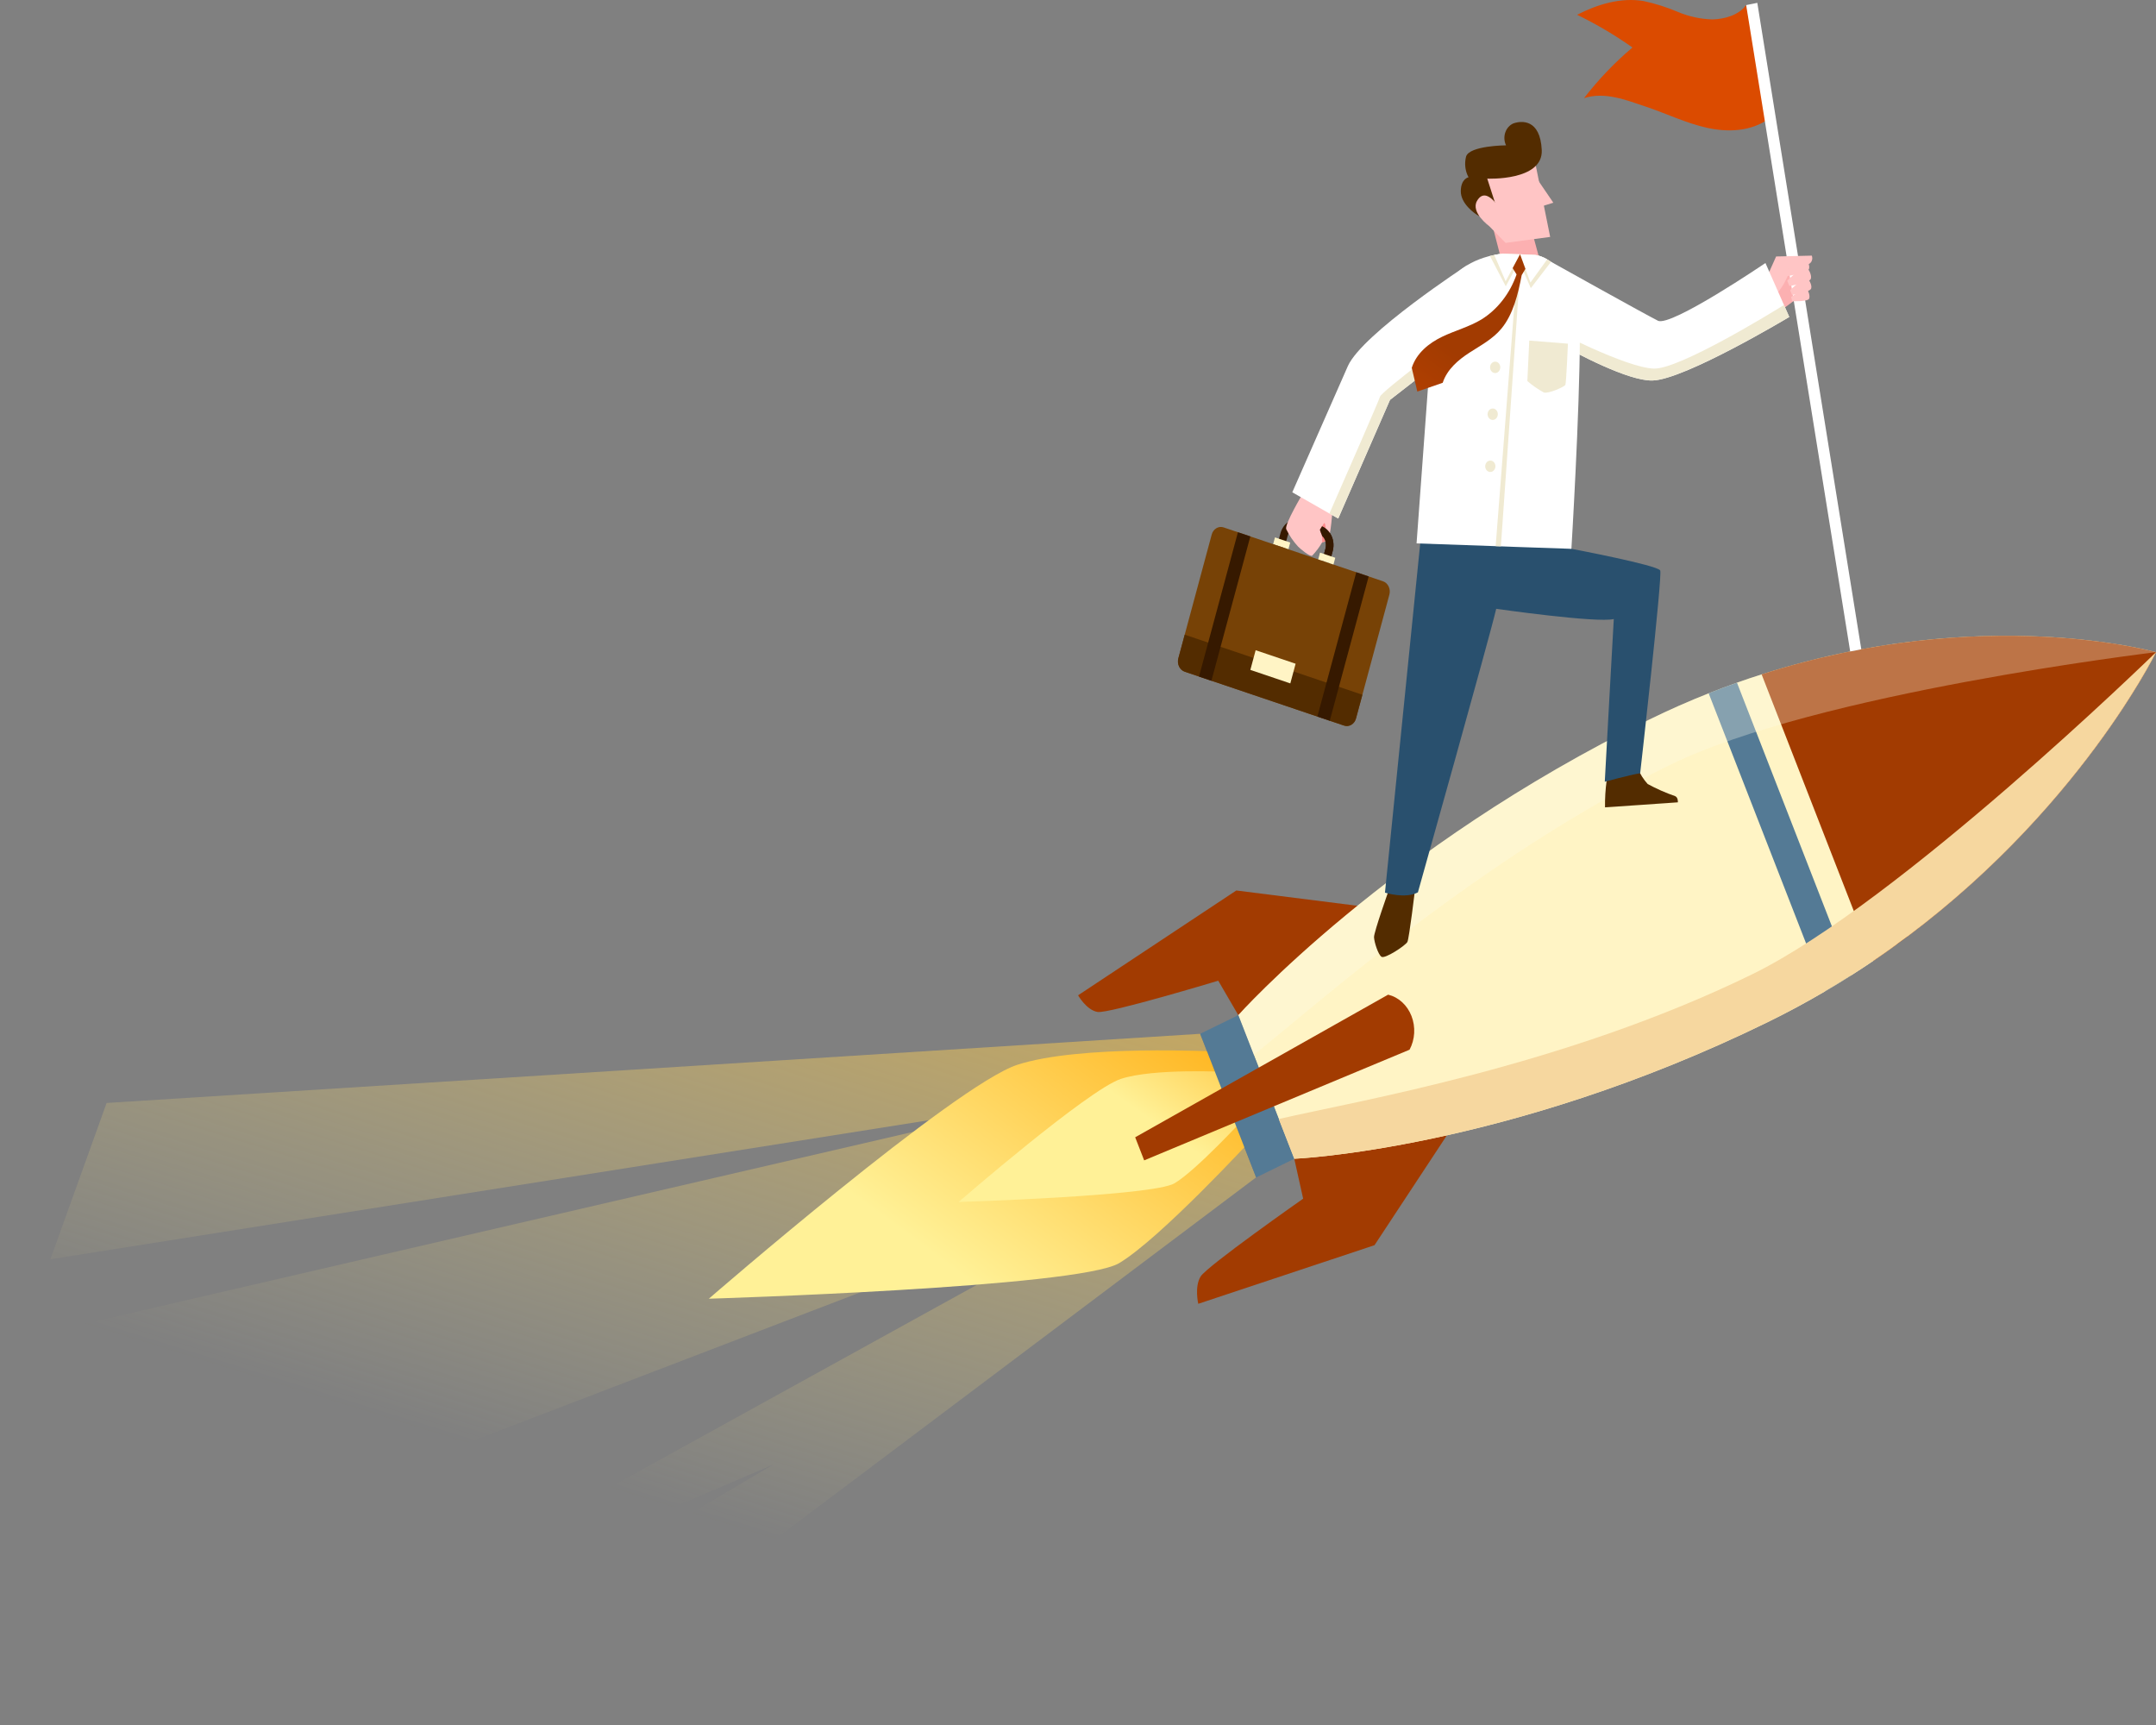 <svg width="600" height="480" viewBox="0 0 600 480" fill="none" xmlns="http://www.w3.org/2000/svg">
<rect x="0" y="0" width="600" height="480" fill="#808080" stroke="none"/>
<path d="M0 407.547L23.347 429.93H55.936L333.216 323.665L63.748 472.341L215.168 407.547L92.563 480H147.015L349.566 327.623L333.997 287.665L29.671 306.913L14.015 350.408L288.817 306.913L14.015 370.561L0 407.547Z" fill="url(#paint0_linear)"/>
<path d="M338.66 292.62C338.66 292.62 300.407 290.616 283.096 296.298C265.785 301.979 197.27 361.381 197.27 361.381C197.27 361.381 300.045 358.267 311.439 351.486C322.833 344.706 348.221 317.167 348.221 317.167L338.66 292.62Z" fill="url(#paint1_linear)"/>
<path d="M341.206 298.268C341.206 298.268 321.067 297.214 311.955 300.204C302.842 303.194 266.769 334.466 266.769 334.466C266.769 334.466 320.876 332.825 326.875 329.256C332.874 325.687 346.24 311.188 346.24 311.188L341.206 298.268Z" fill="url(#paint2_linear)"/>
<path d="M377.764 252.044L344.056 247.786L300.024 276.954C300.024 276.954 302.353 281.074 305.442 281.588C308.531 282.102 339.03 272.891 339.03 272.891L344.617 282.481C344.617 282.481 379.48 271.53 377.764 252.044Z" fill="url(#paint3_linear)"/>
<path d="M402.653 315.924L382.514 346.492L333.471 362.797C333.471 362.797 332.356 358.081 334.122 355.198C335.888 352.314 362.659 333.543 362.659 333.543L360.184 322.436C360.184 322.436 391.063 301.262 402.653 315.924Z" fill="url(#paint4_linear)"/>
<path d="M514.888 181.273L527.978 262.685C525.805 264.276 523.575 265.829 521.304 267.381C519.289 268.742 517.233 270.097 515.118 271.44C512.75 272.948 510.323 274.427 507.835 275.883C502.724 278.87 497.399 281.761 491.806 284.48C419.177 319.976 360.189 322.436 360.189 322.436L344.606 282.476C344.606 282.476 386.335 235.706 458.98 200.235C464.555 197.49 470.061 195.084 475.511 192.923C478.149 191.862 480.774 190.892 483.372 189.965C485.682 189.147 487.966 188.372 490.24 187.665C498.354 185.067 506.581 182.934 514.888 181.273V181.273Z" fill="#FFF4C5"/>
<path d="M599.997 181.483V181.507C599.663 182.217 578.604 224.79 530.836 260.572L517.985 180.675C565.802 171.776 599.997 181.483 599.997 181.483Z" fill="#FFF4C5"/>
<path d="M600 181.483C600 181.483 576.262 230.13 521.311 267.38L490.248 187.655C552.009 167.883 600 181.483 600 181.483Z" fill="url(#paint5_linear)"/>
<path d="M483.391 189.972L515.133 271.438C512.76 272.954 510.327 274.438 507.833 275.892L475.514 192.928C478.166 191.875 480.785 190.886 483.391 189.972Z" fill="url(#paint6_linear)"/>
<path d="M344.621 282.475L333.997 287.665L349.57 327.643L360.194 322.453L344.621 282.475Z" fill="url(#paint7_linear)"/>
<path d="M315.913 316.461L317.164 319.671L318.415 322.883L392.272 292.089C393.021 290.687 393.46 289.105 393.554 287.474C393.647 285.844 393.391 284.212 392.807 282.714C392.224 281.216 391.329 279.896 390.198 278.864C389.067 277.831 387.733 277.116 386.305 276.777V276.777L315.913 316.461Z" fill="url(#paint8_linear)"/>
<g style="mix-blend-mode:multiply">
<path d="M599.989 181.502C599.628 182.245 575.823 230.422 521.307 267.38C519.298 268.749 517.225 270.103 515.13 271.434C512.758 272.948 510.324 274.432 507.83 275.888C502.726 278.882 497.386 281.75 491.807 284.492C419.179 319.978 360.178 322.434 360.178 322.434L355.872 311.384C377.269 306.414 435.027 296.799 487.556 271.139C528.496 251.126 598.884 182.56 599.989 181.502Z" fill="#F6D79F"/>
</g>
<g style="mix-blend-mode:screen" opacity="0.3">
<path d="M599.98 181.474C599.248 181.265 551.516 168.038 490.244 187.654C487.981 188.371 485.684 189.152 483.387 189.968C480.782 190.884 478.162 191.873 475.51 192.926C470.082 195.079 464.572 197.512 458.979 200.225C386.351 235.712 344.614 282.474 344.614 282.474L348.918 293.524C366.725 279.339 412.303 238.466 464.832 212.8C505.772 192.802 598.535 181.661 599.98 181.474Z" fill="#FDFCEA"/>
</g>
<path d="M386.587 247.43C386.587 247.43 382.32 259.409 382.382 260.792C382.444 262.175 383.505 265.574 384.458 266.235C385.412 266.895 391.18 263.079 391.671 262.098C392.163 261.117 393.825 247.299 393.825 247.299L386.587 247.43Z" fill="#532C00"/>
<path d="M447.115 217.234L455.763 213.797C456.456 215.42 457.394 216.896 458.535 218.161C460.999 219.497 463.549 220.622 466.164 221.527C467.061 221.908 466.935 223.257 466.935 223.257L446.664 224.654C446.631 222.171 446.781 219.689 447.115 217.234V217.234Z" fill="#532C00"/>
<path d="M395.511 148.501L385.428 248.387C385.428 248.387 391.061 250.194 394.593 248.308C394.593 248.308 414.669 176.888 416.384 169.409C416.384 169.409 444.413 173.421 449.106 172.25C449.106 172.25 446.664 215.796 446.6 217.525C446.6 217.525 453.598 215.615 456.448 215.167C456.448 215.167 462.683 160.233 462.029 158.751C461.374 157.268 437.312 152.711 437.312 152.711L395.511 148.501Z" fill="url(#paint9_linear)"/>
<path d="M367.513 146.27L362.635 144.621C361.353 144.188 359.971 144.343 358.79 145.05C357.61 145.757 356.729 146.96 356.34 148.394L355.427 151.783L357.44 152.464L358.354 149.075C358.581 148.238 359.096 147.536 359.784 147.124C360.473 146.711 361.279 146.621 362.027 146.874L366.905 148.523C367.653 148.777 368.28 149.353 368.648 150.125C369.017 150.896 369.097 151.8 368.871 152.637L367.958 156.025L369.971 156.706L370.885 153.318C371.271 151.883 371.133 150.334 370.501 149.013C369.869 147.692 368.794 146.705 367.513 146.27V146.27Z" fill="#361900"/>
<path d="M354.818 149.534L354.311 151.412L358.554 152.847L359.061 150.969L354.818 149.534Z" fill="#FFF4C5"/>
<path d="M369.577 150.016C369.383 150.219 369.167 150.395 368.934 150.537C368.629 150.727 368.296 150.85 367.951 150.902C367.161 152.273 366.222 153.528 365.154 154.637C364.468 154.936 361.785 152.646 361.253 152.1C359.929 150.672 358.809 149.024 357.933 147.214C357.512 145.788 362.519 137.414 362.519 137.414L370.857 141.616C370.857 141.616 370.339 149.212 369.577 150.016Z" fill="#FFC5C5"/>
<path d="M368.941 150.538C368.636 150.727 368.303 150.85 367.958 150.902C367.991 150.235 367.957 149.566 367.857 148.907C367.635 148.428 367.451 147.929 367.307 147.414C367.307 147.414 368.452 145.435 368.614 145.527C368.775 145.62 368.925 146.766 368.925 146.766L368.514 148.294C368.728 149.023 368.871 149.775 368.941 150.538Z" fill="#FF8A8C"/>
<path d="M337.209 148.749L327.923 183.191C327.498 184.769 328.295 186.434 329.704 186.91L374.047 201.901C375.456 202.377 376.943 201.484 377.368 199.907L386.654 165.464C387.079 163.887 386.282 162.222 384.873 161.745L340.53 146.754C339.121 146.278 337.634 147.171 337.209 148.749Z" fill="#774206"/>
<path d="M379.143 193.322L377.367 199.904C377.163 200.662 376.698 201.297 376.075 201.671C375.452 202.045 374.722 202.127 374.046 201.899L329.707 186.908C329.031 186.679 328.463 186.158 328.129 185.461C327.795 184.764 327.722 183.946 327.925 183.189L329.701 176.605L379.143 193.322Z" fill="#532C00"/>
<path d="M360.561 184.689L349.439 180.93L347.963 186.405L359.085 190.164L360.561 184.689Z" fill="#FFF4C5"/>
<path d="M347.959 149.265L344.508 148.098L333.681 188.254L337.133 189.421L347.959 149.265Z" fill="#361900"/>
<path d="M380.894 160.398L377.443 159.231L366.618 199.373L370.068 200.54L380.894 160.398Z" fill="#361900"/>
<path d="M370.111 148.316C369.768 147.797 369.348 147.347 368.87 146.987C368.571 146.76 368.25 146.572 367.914 146.425C367.603 146.91 367.313 147.413 367.313 147.413C367.457 147.928 367.641 148.428 367.863 148.907C367.898 148.975 367.919 149.052 367.922 149.13C368.341 149.516 368.657 150.023 368.836 150.597C369.044 151.256 369.058 151.972 368.877 152.641L367.963 156.03L369.976 156.711L370.89 153.321C371.118 152.477 371.167 151.584 371.032 150.715C370.896 149.846 370.581 149.024 370.111 148.316V148.316Z" fill="#361900"/>
<path d="M367.355 153.773L366.849 155.651L371.092 157.086L371.598 155.208L367.355 153.773Z" fill="#FFF4C5"/>
<path d="M497.696 73.483L500.925 82.444L496.012 86.088L491.778 81.031L495.238 73.277L497.696 73.483Z" fill="#FCB0B1"/>
<path d="M485.95 1.419C483.835 4.257 479.89 5.319 476.589 5.401C473.282 5.321 470.01 4.612 466.915 3.304C463.826 1.996 460.642 0.988 457.398 0.289C451.105 -0.755 444.676 1.149 438.891 4.112C444.23 6.702 449.383 9.746 454.307 13.217C449.378 17.367 444.857 22.091 440.82 27.309C446.538 25.472 452.311 27.751 458.008 29.667C463.704 31.584 469.209 34.267 475.045 35.561C480.881 36.855 487.295 36.608 492.302 33.013L485.95 1.419Z" fill="url(#paint10_linear)"/>
<path d="M489.047 0.792L517.983 180.67C516.954 180.856 515.922 181.065 514.894 181.274L485.95 1.419L489.047 0.792Z" fill="white"/>
<path d="M490.952 78.792L494.286 71.366L504.209 71.132C504.298 71.355 504.345 71.596 504.346 71.84C504.347 72.085 504.302 72.326 504.215 72.55C504.128 72.774 504 72.975 503.839 73.141C503.679 73.306 503.489 73.432 503.282 73.51C501.67 74.134 500.005 74.574 498.314 74.825C498.314 74.825 495.468 82.911 492.624 82.166C492.281 82.144 491.948 82.025 491.657 81.82C491.366 81.615 491.125 81.332 490.958 80.995C490.792 80.658 490.704 80.28 490.702 79.894C490.701 79.509 490.787 79.13 490.952 78.792V78.792Z" fill="#FFC5C5"/>
<path d="M503.051 74.633C503.051 74.633 504.278 76.325 503.956 77.537C503.635 78.749 497.967 79.581 497.967 79.581L497.376 78.114C497.376 78.114 501.443 73.882 503.051 74.633Z" fill="#FFC5C5"/>
<path d="M502.548 71.866C502.548 71.866 503.774 73.558 503.454 74.768C503.134 75.979 497.464 76.812 497.464 76.812L496.873 75.345C496.873 75.345 500.941 71.113 502.548 71.866Z" fill="#FFC5C5"/>
<path d="M503.243 77.666C503.243 77.666 504.334 79.172 504.049 80.249C503.764 81.326 498.714 82.071 498.714 82.071L498.189 80.765C498.189 80.765 501.813 76.996 503.243 77.666Z" fill="#FFC5C5"/>
<path d="M503.104 80.819C503.104 80.819 503.834 82.254 503.461 83.114C503.087 83.974 498.758 83.814 498.758 83.814L498.477 82.635C498.477 82.635 501.986 80.035 503.104 80.819Z" fill="#FFC5C5"/>
<path d="M428.492 92.572C428.492 92.572 429.945 93.448 432.259 94.748C439.029 98.555 453.177 106.018 459.843 105.881C468.788 105.696 497.941 88.199 497.941 88.199L496.47 84.872L491.312 73.19C491.312 73.19 465.005 91.046 461.39 89.242C457.775 87.439 431.648 72.855 431.648 72.855L428.492 92.572Z" fill="white"/>
<path d="M431.234 91.212L432.259 94.747C439.028 98.555 453.177 106.017 459.842 105.88C468.788 105.695 497.941 88.198 497.941 88.198L496.469 84.871C491.998 87.641 467.353 102.68 460.343 102.566C452.628 102.441 431.234 91.212 431.234 91.212Z" fill="#F0EAD2"/>
<path d="M359.633 136.986L369.968 142.887L372.415 144.285L386.83 111.271L407.702 95.043L407.793 91.482L408.241 73.844C408.241 73.844 379.181 92.801 375.109 101.847L359.633 136.986Z" fill="white"/>
<path d="M369.969 142.887L372.416 144.285L386.831 111.272L407.703 95.043L407.794 91.482C405.049 93.526 384.489 108.909 384.047 110.379C383.679 111.613 374.047 133.607 369.969 142.887Z" fill="#F0EAD2"/>
<path d="M437.311 152.715L421.547 152.175L420.406 152.131L417.686 152.03L416.233 151.975L394.22 151.206L398.777 88.927C398.777 88.927 399.58 75.238 414.24 71.32C414.368 71.297 414.5 71.251 414.653 71.209C415.041 71.116 415.43 71.023 415.837 70.957C416.591 70.791 417.359 70.674 418.169 70.564L423.027 70.75L427.238 70.907C428.399 71.126 429.52 71.551 430.561 72.165C430.929 72.364 431.287 72.585 431.634 72.828L431.651 72.855C432.01 73.108 432.367 73.383 432.74 73.685C436.081 76.54 439.66 82.218 439.664 93.507C439.639 114.502 437.311 152.715 437.311 152.715Z" fill="white"/>
<path d="M417.5 102.476C417.454 102.788 417.327 103.077 417.135 103.307C416.942 103.538 416.693 103.7 416.419 103.772C416.145 103.844 415.858 103.823 415.594 103.713C415.33 103.602 415.101 103.406 414.937 103.15C414.772 102.894 414.679 102.589 414.669 102.274C414.66 101.959 414.733 101.647 414.882 101.379C415.03 101.111 415.246 100.898 415.502 100.767C415.758 100.636 416.044 100.593 416.322 100.643C416.507 100.677 416.684 100.751 416.843 100.861C417.003 100.971 417.141 101.116 417.25 101.286C417.36 101.456 417.438 101.649 417.481 101.853C417.524 102.058 417.53 102.269 417.5 102.476V102.476Z" fill="#F0EAD2"/>
<path d="M416.816 115.517C416.77 115.828 416.643 116.118 416.451 116.349C416.258 116.58 416.009 116.742 415.735 116.815C415.46 116.887 415.172 116.867 414.908 116.756C414.644 116.645 414.415 116.449 414.25 116.193C414.085 115.936 413.992 115.631 413.982 115.315C413.973 115 414.047 114.688 414.195 114.419C414.344 114.15 414.56 113.937 414.817 113.806C415.074 113.675 415.359 113.633 415.638 113.684C416.011 113.752 416.345 113.983 416.566 114.327C416.786 114.671 416.876 115.099 416.816 115.517V115.517Z" fill="#F0EAD2"/>
<path d="M416.15 130.003C416.105 130.315 415.978 130.604 415.785 130.835C415.593 131.065 415.344 131.227 415.07 131.299C414.796 131.371 414.508 131.35 414.244 131.24C413.981 131.129 413.752 130.934 413.587 130.677C413.423 130.421 413.33 130.116 413.32 129.801C413.31 129.486 413.384 129.174 413.532 128.906C413.68 128.638 413.896 128.425 414.153 128.294C414.409 128.163 414.694 128.12 414.972 128.17C415.346 128.239 415.679 128.47 415.9 128.814C416.121 129.158 416.211 129.586 416.15 130.003V130.003Z" fill="#F0EAD2"/>
<path d="M425.583 94.772L436.344 95.632C436.344 95.632 435.885 106.553 435.632 107.09C435.38 107.628 430.921 109.639 429.631 109.208C428.013 108.326 426.48 107.264 425.054 106.035L425.583 94.772Z" fill="#F0EAD2"/>
<path d="M415.453 63.221L418.174 73.713L428.491 72.298L426.715 65.782L415.453 63.221Z" fill="#FCB0B1"/>
<path d="M426.892 43.562L431.402 65.923L418.999 67.591L414.481 62.963L410.972 48.657L426.892 43.562Z" fill="#FFC5C5"/>
<path d="M411.728 60.197C411.728 60.197 410.648 55.88 412.826 55.256C415.003 54.632 416.32 57.257 416.32 57.257L413.895 49.711C413.895 49.711 429.492 50.415 429.057 41.719C428.622 33.022 423.373 33.572 421.173 34.338C420.656 34.554 420.187 34.892 419.796 35.328C419.406 35.764 419.103 36.289 418.909 36.867C418.715 37.445 418.633 38.063 418.669 38.679C418.706 39.296 418.86 39.896 419.121 40.441C419.121 40.441 408.927 40.503 408.003 43.559C407.75 44.521 407.68 45.532 407.797 46.525C407.915 47.519 408.217 48.474 408.686 49.329C408.686 49.329 406.57 49.705 406.529 53.171C406.488 56.638 410.289 59.426 411.728 60.197Z" fill="#532C00"/>
<path d="M417.871 58.913C417.871 58.913 413.764 51.254 411.057 55.881C409.164 59.118 414.484 62.963 414.484 62.963L417.871 58.913Z" fill="#FFC5C5"/>
<path d="M432.278 56.409L428.399 57.607L427.787 49.803L432.278 56.409Z" fill="#FFC5C5"/>
<path d="M417.686 152.027L416.233 151.972L422.384 72.741L423.246 72.407L417.686 152.027Z" fill="#F0EAD2"/>
<path d="M414.641 71.221L419.048 79.672L422.77 72.724L426.015 80.185L431.646 72.856L431.627 72.841L430.561 72.172C429.518 71.556 428.393 71.132 427.23 70.914L423.018 70.757L418.166 70.57C417.358 70.674 416.583 70.802 415.841 70.95C415.432 71.035 415.031 71.125 414.641 71.221Z" fill="#F0EAD2"/>
<path d="M427.234 70.916L423.022 70.758L425.909 78.63L430.567 72.173C429.523 71.557 428.398 71.133 427.234 70.916V70.916Z" fill="white"/>
<path d="M415.842 70.947L419.01 78.262L423.02 70.754L418.168 70.567C417.359 70.671 416.584 70.799 415.842 70.947Z" fill="white"/>
<path d="M423.02 70.755L420.963 74.606L422.053 76.367C420.194 81.687 416.739 86.115 412.28 88.89C408.824 90.975 404.934 91.97 401.33 93.707C397.726 95.444 394.201 98.213 392.884 102.353L394.429 108.956L401.497 106.513C402.74 102.74 405.835 100.148 408.938 98.132C412.04 96.117 415.407 94.38 417.844 91.424C421.115 87.458 422.468 81.835 423.479 76.554L424.512 74.811L423.02 70.755Z" fill="url(#paint11_linear)"/>
<defs>
<linearGradient id="paint0_linear" x1="50.498" y1="377.293" x2="147.441" y2="66.711" gradientUnits="userSpaceOnUse">
<stop stop-color="#FFF197" stop-opacity="0"/>
<stop offset="1" stop-color="#FFA600"/>
</linearGradient>
<linearGradient id="paint1_linear" x1="117.115" y1="243.974" x2="188.873" y2="146.548" gradientUnits="userSpaceOnUse">
<stop stop-color="#FFF197"/>
<stop offset="1" stop-color="#FFA600"/>
</linearGradient>
<linearGradient id="paint2_linear" x1="194.053" y1="221.948" x2="228.705" y2="173.214" gradientUnits="userSpaceOnUse">
<stop stop-color="#FFF197"/>
<stop offset="1" stop-color="#FFA600"/>
</linearGradient>
<linearGradient id="paint3_linear" x1="-16.16" y1="-289.333" x2="63.975" y2="-289.333" gradientUnits="userSpaceOnUse">
<stop stop-color="#DB4B00"/>
<stop offset="1" stop-color="#A23B01"/>
</linearGradient>
<linearGradient id="paint4_linear" x1="-16.19" y1="-214.425" x2="63.977" y2="-214.425" gradientUnits="userSpaceOnUse">
<stop stop-color="#DB4B00"/>
<stop offset="1" stop-color="#A23B01"/>
</linearGradient>
<linearGradient id="paint5_linear" x1="190.074" y1="-251.847" x2="292.913" y2="-251.847" gradientUnits="userSpaceOnUse">
<stop stop-color="#DB4B00"/>
<stop offset="1" stop-color="#A23B01"/>
</linearGradient>
<linearGradient id="paint6_linear" x1="626.977" y1="369.888" x2="677.333" y2="369.888" gradientUnits="userSpaceOnUse">
<stop stop-color="#547A95"/>
<stop offset="1" stop-color="#29506E"/>
</linearGradient>
<linearGradient id="paint7_linear" x1="-147.271" y1="-61.309" x2="-161.842" y2="-55.633" gradientUnits="userSpaceOnUse">
<stop stop-color="#547A95"/>
<stop offset="1" stop-color="#29506E"/>
</linearGradient>
<linearGradient id="paint8_linear" x1="-15.692" y1="-251.821" x2="66.86" y2="-251.821" gradientUnits="userSpaceOnUse">
<stop stop-color="#DB4B00"/>
<stop offset="1" stop-color="#A23B01"/>
</linearGradient>
<linearGradient id="paint9_linear" x1="579.578" y1="371.879" x2="562.688" y2="290.263" gradientUnits="userSpaceOnUse">
<stop stop-color="#547A95"/>
<stop offset="1" stop-color="#29506E"/>
</linearGradient>
<linearGradient id="paint10_linear" x1="563.712" y1="160.92" x2="620.541" y2="160.92" gradientUnits="userSpaceOnUse">
<stop stop-color="#DB4B00"/>
<stop offset="1" stop-color="#A23B01"/>
</linearGradient>
<linearGradient id="paint11_linear" x1="562.031" y1="215.957" x2="525.366" y2="264.879" gradientUnits="userSpaceOnUse">
<stop stop-color="#A23B01"/>
<stop offset="1" stop-color="#DB4B00"/>
</linearGradient>
</defs>
</svg>

